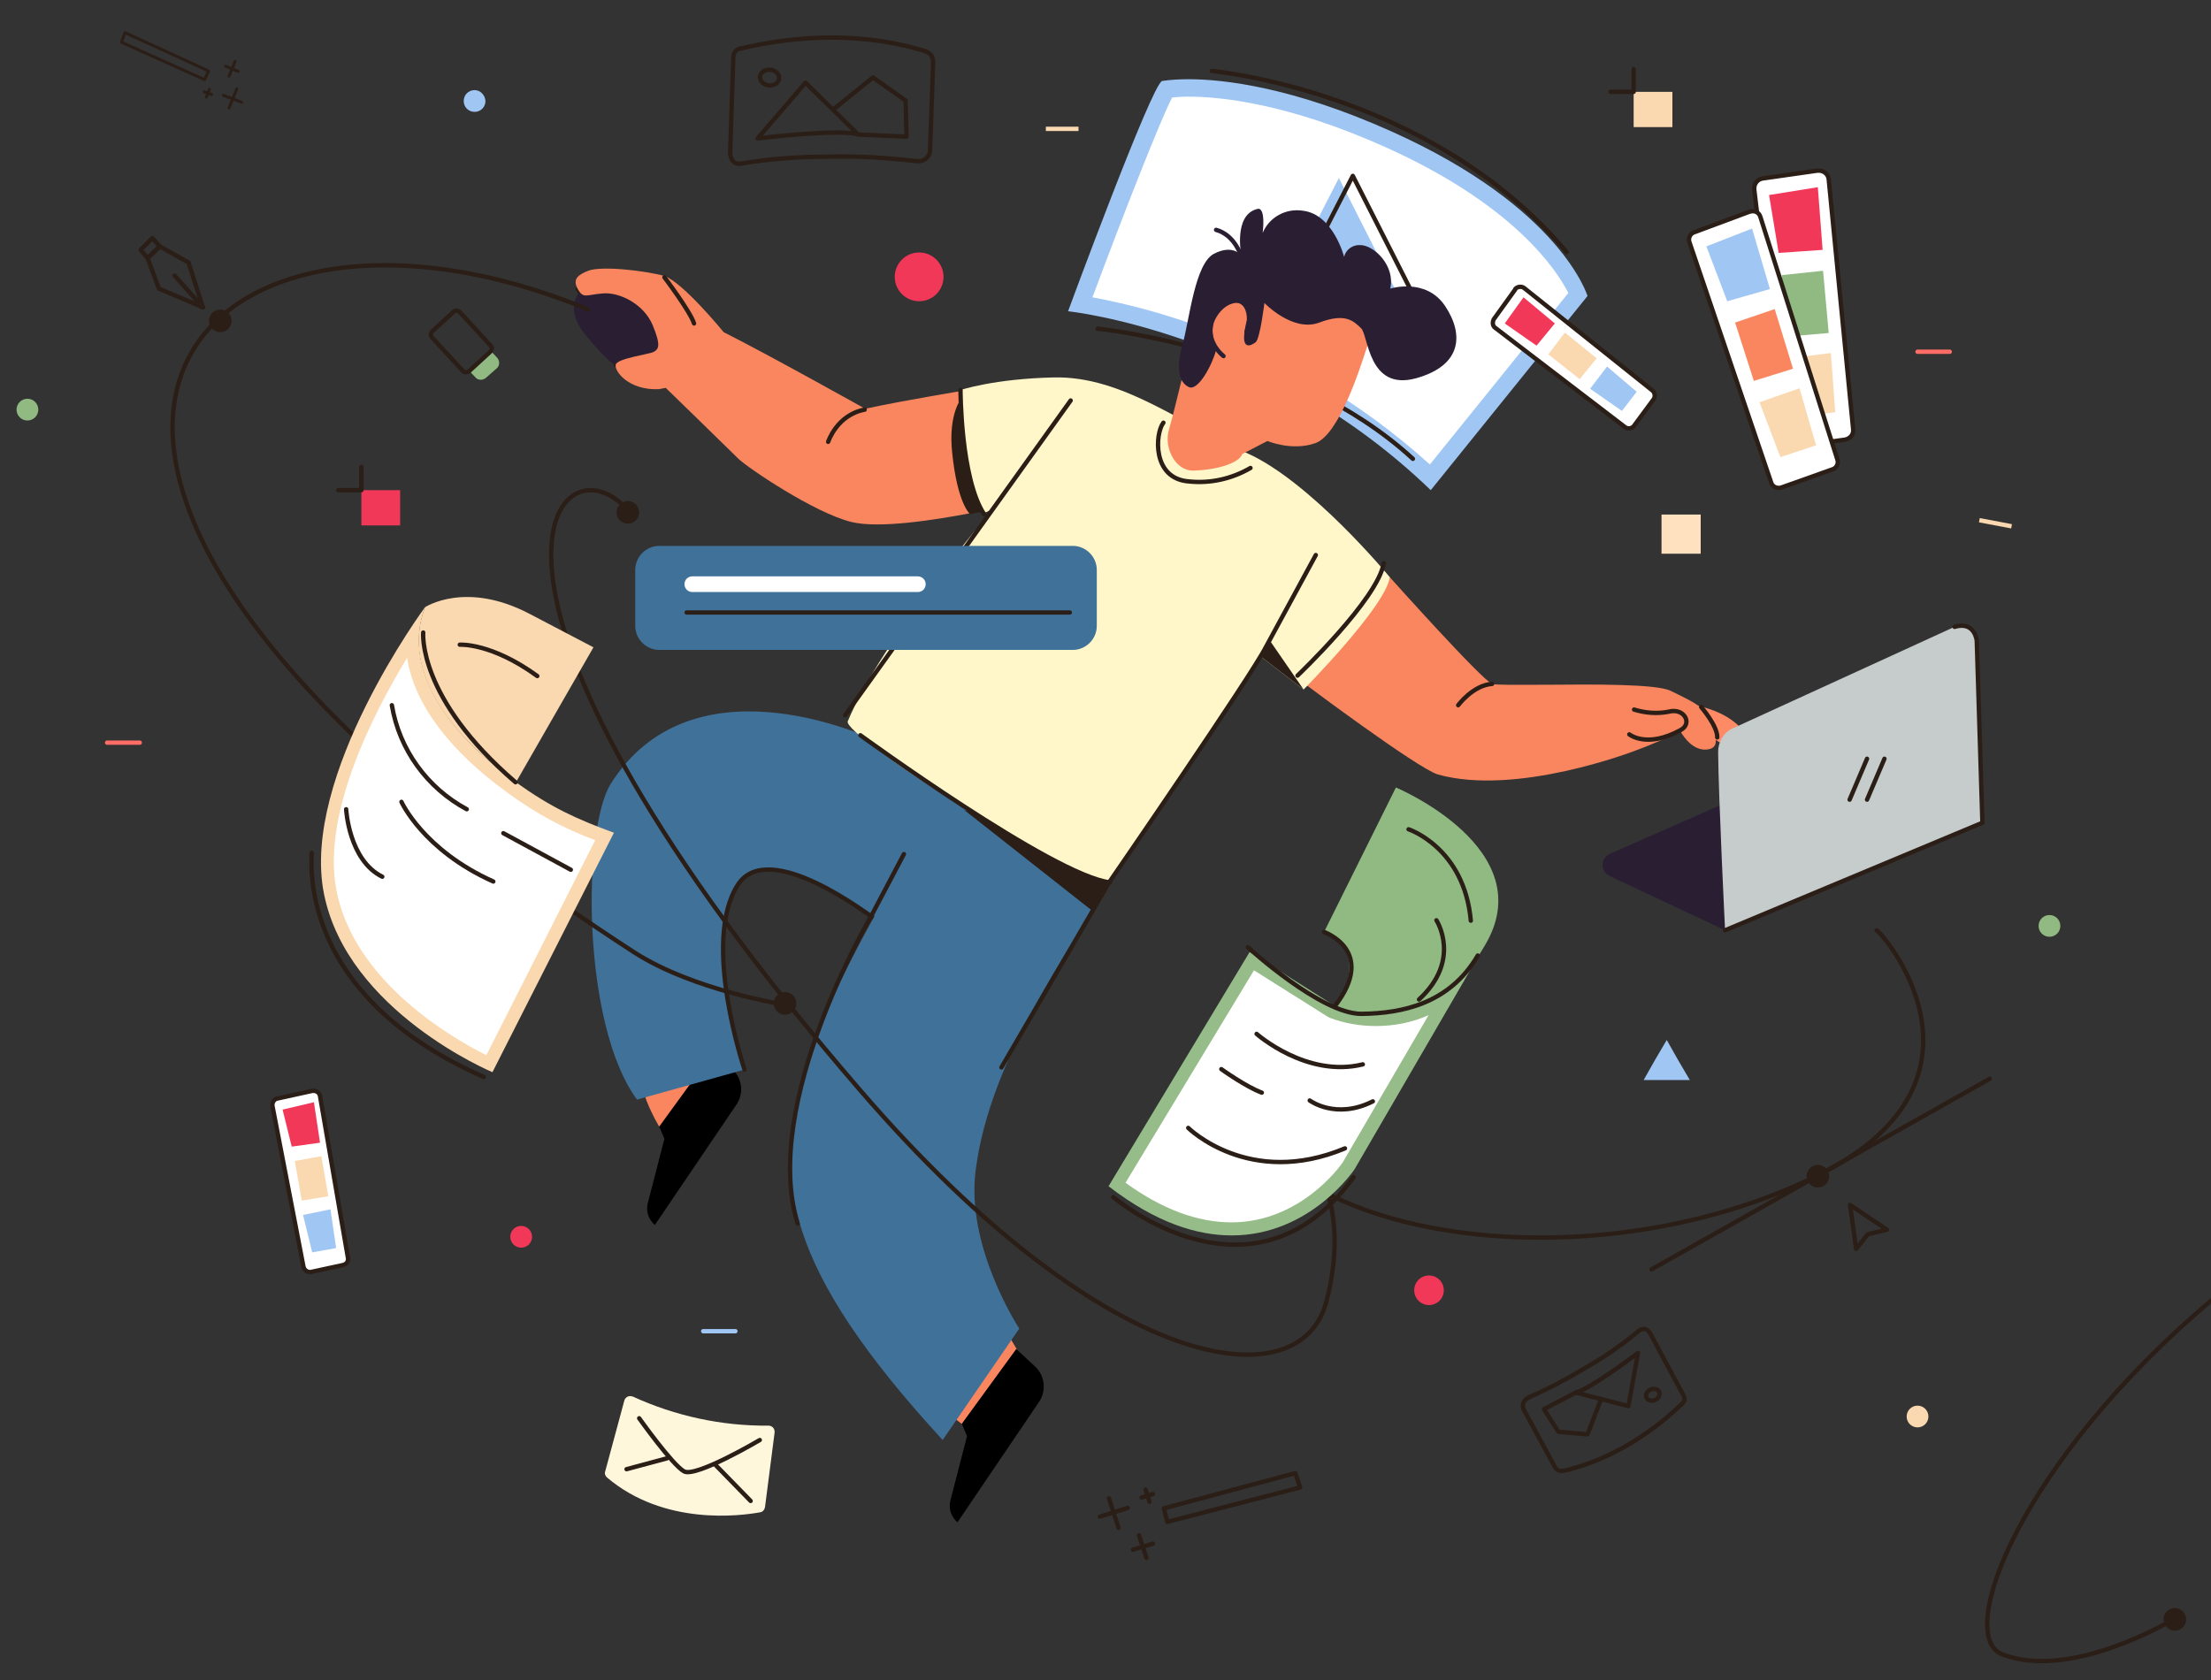 <?xml version="1.0" encoding="utf-8"?>
<!-- Generator: Adobe Illustrator 25.0.0, SVG Export Plug-In . SVG Version: 6.00 Build 0)  -->
<svg version="1.1" id="Layer_1" xmlns="http://www.w3.org/2000/svg" xmlns:xlink="http://www.w3.org/1999/xlink" x="0px" y="0px"
	 viewBox="0 0 507.8 386" style="enable-background:new 0 0 507.8 386;" xml:space="preserve">
<rect x="0" y="0" width="507.8" height="386" fill="#333333" stroke="none"/>
<style type="text/css">
	.st0{clip-path:url(#SVGID_2_);}
	.st1{fill:#FFFFFF;}
	.st2{fill:#A0C6F4;}
	.st3{fill:none;stroke:#2A1E17;stroke-linecap:round;stroke-linejoin:round;}
	.st4{fill:#2A1E17;}
	.st5{fill:#EAECEC;}
	.st6{fill:#F9865F;}
	.st7{fill:#2A1E33;}
	.st8{fill:#407199;}
	.st9{fill:#FF8A66;}
	.st10{fill:#FFF7C9;}
	.st11{fill:none;stroke:#2A1E33;stroke-linecap:round;stroke-linejoin:round;}
	.st12{fill:#F23859;}
	.st13{fill:#FAD8B0;}
	.st14{fill:#C6CBCB;}
	.st15{fill:#FFF7DC;}
	.st16{fill:#FFE1C0;}
	.st17{fill:#FFFFFF;stroke:#2A1E17;stroke-linecap:round;stroke-linejoin:round;}
	.st18{fill:#91BA83;}
	.st19{fill:none;stroke:#2A1E17;stroke-width:0.67;stroke-linecap:round;stroke-linejoin:round;}
	.st20{fill:#96BD89;}
	.st21{fill:none;stroke:#FF6D66;stroke-linecap:round;stroke-linejoin:round;}
	.st22{fill:none;stroke:#FAD8B0;stroke-miterlimit:10;}
	.st23{fill:none;stroke:#A0C6F4;stroke-linecap:round;stroke-linejoin:round;}
</style>
<g>
	<defs>
		<rect id="SVGID_1_" width="507.8" height="386"/>
	</defs>
	<clipPath id="SVGID_2_">
		<use xlink:href="#SVGID_1_"  style="overflow:visible;"/>
	</clipPath>
	<g class="st0">
		<path class="st1" d="M328.5,109.7c-32.4-30.4-70.4-38.2-80.4-39.8c6.8-18.2,17.2-45.3,19.8-49.3c1.7-0.2,3.4-0.3,5.1-0.3
			c7.4,0,23.2,1.5,46,11.8c32.8,14.7,41.7,31.5,43.5,35.6L328.5,109.7z"/>
		<path class="st2" d="M273,22.2c7.2,0,22.7,1.5,45.2,11.6c29.8,13.4,39.4,28.4,42,33.5l-31.8,39.4c-15.7-14.2-34.1-25.1-54.1-32.1
			c-7.6-2.7-15.4-4.8-23.4-6.3c7.5-20.1,15.6-40.7,18.3-45.9C270.1,22.3,271.3,22.2,273,22.2 M273,18.2c-2,0-4.1,0.1-6.1,0.4
			c-2.4,0.8-21.6,52.9-21.6,52.9s45.6,4.7,83.3,41.1l36-44.6c0,0-6-20.3-45-37.8C296.9,20,281,18.2,273,18.2L273,18.2z"/>
		<path class="st3" d="M252.1,75.5c0,0,44.8,4.5,72.4,29.9"/>
		<polygon class="st2" points="290.8,73.4 307.5,40.9 324.6,74.7 		"/>
		<polygon class="st3" points="294,72.9 310.7,40.4 327.9,74.3 		"/>
		<path class="st3" d="M278.3,16.3c0,0,50.2,4.5,81.5,41.6"/>
		<path class="st4" d="M304,160.3c-2.8-2-4.6-3.4-4.6-3.4c0.8-1,12.8-13.9,19.8-24.3C319.3,132.6,305.1,161.1,304,160.3z"/>
		<path class="st3" d="M132.7,66.4c1.3,2.2,1.9,1.3,5.8,1s9.4,2.5,11.4,7.3s1.3,5.5,0.3,6.1s-8.5,1.5-8.8,3"/>
		<path class="st5" d="M164.1,319.8"/>
		<polygon class="st6" points="233.5,309.9 230,304 217.6,324.6 220.9,327.1 		"/>
		<path class="st6" d="M151.4,258.8c0,0-6.4-10.4-3.7-15.5l20.4,2.2L151.4,258.8z"/>
		<path d="M151.4,258.8l1.2,2.8l-3.8,14.7c-0.5,1.9,0.1,3.8,1.6,5.1l0,0l18.7-27.6c1.8-2.6,1.4-6.1-1-8.3l-4.2-3.9L151.4,258.8z"/>
		<path class="st7" d="M141.4,83.9c5.8-0.1,13.3-0.5,11.8-5s-7-15.6-19.7-12.2c0,0-4.5,3.7,1.1,10.4S141.4,83.9,141.4,83.9z"/>
		<path class="st8" d="M171,245.7c0,0-10-29.5-1.5-42.5c7-10.7,29.8,6.7,32.9,9l16.3-29.5c0,0-3.8-5.3-13-10.4s-47.4-20.7-65.4,7.7
			c-6.6,10.5-6.7,55.4,6,72.6L171,245.7z"/>
		<path class="st3" d="M171,245.7c0,0-10-29.5-1.5-42.5c7-10.7,29.8,6.7,32.9,9"/>
		<path class="st8" d="M218.7,182.8c-7.4,7.8-29.4,45.8-34.4,64c-6.6,24.3-4.1,44.5,32.2,84l17.6-25.6c0,0-12.4-18.8-10-36.5
			c3.3-25.6,21.5-50.4,30.8-66.1L218.7,182.8z"/>
		<polygon class="st4" points="221.5,186.1 250.7,209.1 259.4,195.8 		"/>
		<path class="st9" d="M389.4,162c4.6,1,8,2.7,10.4,5.2c2.4,2.5,1.3,3.8,0.4,4.6s-4.2-0.1-7.2-2.7S389.4,162,389.4,162z"/>
		<path class="st6" d="M299.4,156.9c0.8-1,12.8-13.9,19.8-24.3c0,0,21.2,23.7,23.5,24.5c0.8,0.3,6,0.2,12.5,0.2
			c10.9-0.1,25.3-0.2,28.5,1.4c5.1,2.5,8.2,3.8,9.4,7.4s1.8,5.9-1.3,6.1c-3.6,0.2-5.9-4.3-5.9-4.3c-3.4,1.8-6.9,3.3-10.5,4.6
			c0,0-27.1,10.5-45.2,5.4C325.4,176.4,299.4,156.9,299.4,156.9z"/>
		<path class="st6" d="M135.1,62.2c-2.3,0.9-3.7,1.9-2.4,4.2s1.9,1.3,5.8,1s9.4,2.5,11.4,7.3s1.3,5.5,0.3,6.1s-8.5,1.5-8.8,3
			s3,5.9,9.9,5.6l1.6-0.3c0,0,14.5,14.1,16.6,16.2s17.5,12.5,26,14.6c6.4,1.6,19.5-0.5,27.3-2c3.8-0.7,6.4-1.4,6.4-1.4
			s-5.9-10.6-7.1-26.9c0,0-14.1,2.3-23.4,4.3c0,0-21.8-12.2-32.5-17.6c0,0-9.3-11.4-13.6-12.9C148.3,62.2,138.2,61,135.1,62.2z"/>
		<path class="st4" d="M222.8,118.1c3.8-0.7,6.4-1.4,6.4-1.4s-7.1-9-8.3-25.3c0,0-3.2,3.5-2.2,12.7
			C219.9,115.8,222.8,118.1,222.8,118.1z"/>
		<path class="st10" d="M220.6,89.6c0,0,0.2,19.9,5.5,28.2l1.9-0.8c0,0-25.2,29.4-33.3,48.7c-1.3,3.2,52.2,37.4,60.1,36.9
			c0,0,26.1-39.8,35-51.6l9.6,7.4c0,0,18.8-19,19.8-25.8c0,0-18.2-22.1-33-28.6s-28.2-17.6-44.1-17.3
			C228.3,87,220.6,89.6,220.6,89.6z"/>
		<polygon class="st4" points="299.4,158.4 289.8,151 291.4,146.8 		"/>
		<path class="st6" d="M314,79.6c-1.7,5.2-6.5,20.3-11.9,22.2s-11-0.5-11-0.5l-5.8,3c-0.6,1.9-5.2,3.6-11.1,3.8
			c-4.3,0.2-7-5.4-5.7-9.5c0.6-1.9,2.8-11,2.8-11s4.7-17.2,9-20.7c4.3-3.6,8.3-7,19.8-2.4C317.6,71.6,314,79.6,314,79.6z"/>
		<path class="st7" d="M279.3,80.4c-0.8,3.2-4.1,9.6-6.3,8.5s-3-4.1-1.4-9.8s2.8-18.5,7.2-20.8s6.3,0.4,6.3,0.4s-1.9-9.4,3.7-10.7
			c0,0,1.9-0.9,1.2,5.5c1.5-3.6,5.3-5.7,9.2-5.1c7,0.8,9.5,10.6,9.5,10.6c0.4-1.7,2-2.8,3.7-2.7c3.2,0,8.1,4.8,6.9,10
			c0,0,8.2-2.6,12.6,4s3.8,13.7-6.7,16.6c-11,3-10.9-9.9-12.6-11.5s-3.5-3.6-9.6-1.3s-12.6-4.5-12.6-4.5s-1,8.2-2,9
			s-3.1,1.8-2.6-2.1s1.2-3.5,0.8-4.5s-2.1-4.3-5.8-1.4C276.7,73.8,279.3,80.4,279.3,80.4z"/>
		<path class="st11" d="M281,81.8c-2.5-2.1-4.2-5.7-2-9.3s5.7-4.1,6.8-2.7s1.5,3.7,0.5,6.4"/>
		<path d="M220.9,327.1l1.2,2.8l-3.8,14.7c-0.5,1.9,0.1,3.8,1.6,5.1l0,0l18.7-27.6c1.8-2.6,1.4-6.2-1-8.3l-4.2-3.9L220.9,327.1z"/>
		<path class="st11" d="M285,58.7c0,0-1.4-4.7-5.7-5.9"/>
		<line class="st3" x1="194.1" y1="164.3" x2="245.9" y2="92"/>
		<path class="st3" d="M267.2,97.1c-1.9,2.4-2.7,12.9,5.9,13.5c4.9,0.5,9.8-0.6,14.1-3.1"/>
		<path class="st3" d="M152.6,63.7c0,0,5.9,7.8,6.8,10.6"/>
		<path class="st3" d="M374.2,168.7c0,0,4,3.3,11.8-1c2.8-1.5,0.8-5.2-2.8-4.2c-2.6,0.5-5.3,0.3-7.9-0.5"/>
		<path class="st3" d="M390.7,162.4c0,0,3.8,4.4,3.7,7"/>
		<path class="st3" d="M334.9,162c0,0,3.4-4.6,7.8-4.9"/>
		<path class="st3" d="M190.2,101.5c0,0,2-6.2,8.4-7.4"/>
		<path class="st3" d="M207.6,196.2l-7.7,14.6c0,0-25.2,42.7-16.7,70.3"/>
		<path class="st3" d="M230,245.2l24.8-42.6c0,0,32.5-47.2,35.9-53.9l11.5-21.2"/>
		<path class="st3" d="M197.6,168.9c0,0,44.2,32.2,57.3,33.8"/>
		<path class="st3" d="M220.6,89.6c0,0,0,20.2,5.4,28.5"/>
		<path class="st3" d="M317.8,129.4c-1.4,8.3-19.8,25.8-19.8,25.8"/>
		<path class="st4" d="M313.5,153.9"/>
		<path class="st6" d="M396.2,213.7"/>
		<circle class="st4" cx="180.3" cy="230.5" r="2.6"/>
		<polygon class="st3" points="426.3,286.9 424.9,276.8 433.4,282.5 429,283.5 		"/>
		<path class="st3" d="M142.6,115.6c-16.2-14.3-43,21.4,55,134.9c56.5,65.5,101,71.4,107,48.6c10.8-40.9-28.2-51.2-13.7-35.2
			c21.1,23.3,81.1,28.2,125.8,6.5c44.1-21.4,17-54.7,14.3-56.7"/>
		<circle class="st4" cx="417.5" cy="270.2" r="2.6"/>
		<line class="st3" x1="379.3" y1="291.6" x2="457" y2="247.8"/>
		<circle class="st4" cx="144.2" cy="117.7" r="2.6"/>
		<circle class="st12" cx="211.1" cy="63.6" r="5.6"/>
		<path class="st2" d="M109,20.7c-1.4,0-2.5,1.1-2.5,2.5c0,1.4,1.1,2.5,2.5,2.5s2.5-1.1,2.5-2.5c0,0,0,0,0,0
			C111.4,21.8,110.3,20.7,109,20.7z"/>
		<circle class="st13" cx="440.4" cy="325.4" r="2.5"/>
		<path class="st7" d="M396.2,213.7l-26.6-12.5c-1.4-0.7-1.9-2.3-1.3-3.7c0.3-0.6,0.8-1,1.3-1.3l49.5-21.8c0.7-0.3,1.5-0.3,2.2,0
			l34,14.6L396.2,213.7z"/>
		<path class="st14" d="M394.6,172.7c0.1,11,1.6,41,1.6,41l59.1-24.7l-1.3-41.8c-0.1-2-1.7-3.5-3.7-3.5c-0.5,0-0.9,0.1-1.4,0.3
			L398,167.3C395.9,168.2,394.6,170.4,394.6,172.7z"/>
		<path class="st3" d="M396.2,213.7l59.1-24.7l-1.3-41.8c0,0-0.4-4.6-5.1-3.2"/>
		<line class="st3" x1="424.8" y1="183.7" x2="428.8" y2="174.3"/>
		<line class="st3" x1="428.8" y1="183.7" x2="432.8" y2="174.3"/>
		
			<ellipse transform="matrix(0.924 -0.383 0.383 0.924 -99.624 67.412)" class="st12" cx="119.6" cy="284.1" rx="2.5" ry="2.5"/>
		<circle class="st12" cx="328.2" cy="296.4" r="3.4"/>
		<path class="st15" d="M145.3,320.8c9.8,4.5,20.5,6.8,31.2,6.7c0.8,0,1.4,0.6,1.4,1.4c0,0.1,0,0.1,0,0.2l-2.2,17.1
			c-0.1,0.6-0.5,1.1-1.1,1.2c-4.4,0.8-22,3.2-35.2-8c-0.4-0.4-0.6-0.9-0.4-1.4l4.4-16.3c0.2-0.7,1-1.2,1.8-0.9
			C145.1,320.7,145.2,320.8,145.3,320.8z"/>
		<path class="st3" d="M146.8,325.8c0,0,7.6,10.7,10.3,12.2s17.4-7.2,17.4-7.2"/>
		<line class="st3" x1="164.4" y1="336.6" x2="172.4" y2="344.8"/>
		<line class="st3" x1="153.2" y1="335" x2="143.9" y2="337.5"/>
		<rect x="381.6" y="118.2" class="st16" width="9" height="9"/>
		<polygon class="st2" points="382.8,238.9 385.4,243.5 388.1,248.1 382.8,248.1 377.5,248.1 380.1,243.5 		"/>
		<path class="st3" d="M167.7,34.8l0.7-20.9c-0.1-2,0.7-2.6,1.9-2.8c5.7-1.3,23-5.1,41.7,0.5c2.4,0.7,2.3,2,2.3,3.2l-0.7,19.9
			c-0.2,1.5-1.5,2.5-3,2.3c-0.1,0-0.2,0-0.3,0c-6.8-0.8-13.7-1.2-20.5-1c-6.6,0-13.2,0.5-19.7,1.6C168.4,37.8,167.7,36.5,167.7,34.8
			z"/>
		<path class="st3" d="M174,31.8L185,19l12.1,11.9C192.9,29.5,174,31.8,174,31.8z"/>
		<polyline class="st3" points="191.7,24.9 200.5,17.8 208,23.1 208.2,31.4 197.1,30.9 		"/>
		
			<ellipse transform="matrix(0.101 -0.995 0.995 0.101 141.193 191.734)" class="st3" cx="176.6" cy="17.8" rx="1.8" ry="2.2"/>
		<path class="st3" d="M379.1,306.5l7.3,13.6c0.8,1.2,0.5,1.9-0.2,2.5c-3.1,2.9-12.7,11.8-26.7,15.2c-1.8,0.4-2.2-0.4-2.6-1.2
			l-7-12.9c-0.4-1,0.1-2.2,1.1-2.6c0,0,0.1,0,0.1-0.1c4.6-2,9.1-4.4,13.4-7c4.2-2.4,8.2-5.2,11.9-8.3
			C377.6,304.8,378.6,305.5,379.1,306.5z"/>
		<path class="st3" d="M376.2,310.8L374,323l-12.1-3.1C365.1,319.2,376.2,310.8,376.2,310.8z"/>
		<polyline class="st3" points="367.6,321.7 364.6,329.5 357.9,328.9 354.6,323.7 361.9,319.9 		"/>
		
			<ellipse transform="matrix(0.909 -0.416 0.416 0.909 -98.957 186.845)" class="st3" cx="379.7" cy="320.7" rx="1.6" ry="1.3"/>
		<path class="st17" d="M343.4,75.3l29.8,22.8c0.6,0.5,1.6,0.4,2.1-0.3c0,0,0,0,0,0l4.5-6.1c0.4-0.6,0.3-1.5-0.3-2l-29.4-23.5
			c-0.6-0.5-1.6-0.4-2.1,0.2c0,0,0,0,0,0.1l-4.9,6.8C342.7,74,342.8,74.9,343.4,75.3z"/>
		<polygon class="st12" points="345.6,74.3 352.9,79.4 357.1,74.3 349.9,68.3 		"/>
		<polygon class="st13" points="355.6,81.4 362.8,87.1 366.7,82.3 359.4,76.4 		"/>
		<polygon class="st2" points="365.2,89.3 372.5,94.4 375.9,90 369.1,84.2 		"/>
		<path class="st17" d="M402.9,43.5l6.8,57.1c0.1,1.2,1.2,2.1,2.4,2c0,0,0.1,0,0.1,0l11.5-1.6c1.2-0.2,2.1-1.2,1.9-2.5l-5.6-57.3
			c-0.1-1.2-1.2-2.1-2.5-2c0,0-0.1,0-0.1,0L404.8,41C403.6,41.2,402.8,42.3,402.9,43.5z"/>
		<polygon class="st12" points="406.3,44.8 408.5,58.1 418.6,57.4 417.5,43 		"/>
		<polygon class="st18" points="409.2,63.2 410.7,77.3 420,76.5 418.7,62.2 		"/>
		<polygon class="st13" points="410.8,82.3 413,95.7 421.5,94.7 420.5,81.1 		"/>
		<path class="st17" d="M388,55.6l18.8,55.3c0.3,0.9,1.3,1.4,2.3,1.1c0,0,0,0,0,0l11.8-4.2c0.9-0.3,1.4-1.3,1.1-2.2l-17.7-55.8
			c-0.3-1-1.3-1.5-2.3-1.2c0,0,0,0-0.1,0l-12.9,4.8C388.2,53.7,387.7,54.7,388,55.6z"/>
		<polygon class="st2" points="391.9,56.6 396.7,69.2 406.5,66.4 402.4,52.5 		"/>
		<polygon class="st6" points="398.5,74.1 402.8,87.5 411.8,84.7 407.6,71 		"/>
		<polygon class="st13" points="404.1,92.4 408.9,105 417.1,102.3 413.3,89.2 		"/>
		<path class="st8" d="M151.4,125.4h95c3,0,5.5,2.5,5.5,5.5v12.9c0,3-2.5,5.5-5.5,5.5h-95c-3,0-5.5-2.5-5.5-5.5v-12.9
			C145.9,127.9,148.4,125.4,151.4,125.4z"/>
		<path class="st1" d="M159,132.4h51.8c1,0,1.8,0.8,1.8,1.8l0,0c0,1-0.8,1.8-1.8,1.8H159c-1,0-1.8-0.8-1.8-1.8l0,0
			C157.2,133.2,158,132.4,159,132.4z"/>
		<line class="st3" x1="157.7" y1="140.7" x2="245.7" y2="140.7"/>
		<path class="st18" d="M112.7,80.6l1.5,1.6c0.6,0.7,0.6,1.8-0.1,2.4l0,0l-2.5,2.2c-0.7,0.6-1.8,0.6-2.4-0.1l0,0l-1.5-1.6l0,0
			L112.7,80.6L112.7,80.6z"/>
		<path class="st3" d="M106.3,85.2l-7.1-7.7c-0.4-0.4-0.3-1,0.1-1.4l4.9-4.5c0.4-0.4,1-0.3,1.4,0.1l7.1,7.7c0.4,0.4,0.3,1-0.1,1.4
			l-4.9,4.5C107.2,85.6,106.6,85.6,106.3,85.2z"/>
		<rect x="83" y="112.6" class="st12" width="8.9" height="8.1"/>
		<polyline class="st3" points="83,107.3 83,112.6 77.7,112.6 		"/>
		<rect x="375.2" y="21.1" class="st13" width="8.9" height="8.1"/>
		<polyline class="st3" points="375.2,15.9 375.2,21.1 369.9,21.1 		"/>
		<path class="st3" d="M135.1,71.1c-92-38.1-162.8,35.3,10.6,147.7c13.7,8.8,34.6,12,34.6,12"/>
		<circle class="st4" cx="50.6" cy="73.7" r="2.6"/>
		<polygon class="st3" points="33.9,59.3 36.7,56.6 43.3,60.3 46.6,70.6 36.5,66.3 		"/>
		<polygon class="st3" points="36.7,56.6 33.9,59.3 32.3,57.4 35,54.7 		"/>
		<line class="st3" x1="46.6" y1="70.6" x2="40.1" y2="63.3"/>
		<path class="st17" d="M62.6,254.2l7.1,36.8c0.2,0.8,0.9,1.3,1.7,1.2c0,0,0,0,0,0l7.4-1.6c0.8-0.2,1.3-0.9,1.1-1.7l-6.4-37.1
			c-0.1-0.8-0.9-1.3-1.7-1.2c0,0-0.1,0-0.1,0l-8.2,1.8C62.9,252.6,62.4,253.4,62.6,254.2z"/>
		<polygon class="st12" points="64.9,254.9 67,263.4 73.5,262.5 72.1,253.2 		"/>
		<polygon class="st13" points="67.7,266.7 69.3,275.8 75.4,274.8 73.8,265.6 		"/>
		<polygon class="st2" points="69.6,279.1 71.7,287.7 77.2,286.7 75.9,277.8 		"/>
		<polygon class="st3" points="267.3,346.5 297.5,338.4 298.6,341.7 268.1,349.6 		"/>
		<line class="st3" x1="263.1" y1="342.2" x2="264" y2="345"/>
		<line class="st3" x1="262.2" y1="344" x2="264.8" y2="343.2"/>
		<line class="st3" x1="261.6" y1="352.7" x2="263.3" y2="357.9"/>
		<line class="st3" x1="260.2" y1="356" x2="264.8" y2="354.6"/>
		<line class="st3" x1="254.7" y1="344.2" x2="256.9" y2="351"/>
		<line class="st3" x1="252.6" y1="348.4" x2="259" y2="346.4"/>
		<polygon class="st19" points="47,18.3 27.9,9.7 28.7,7.5 47.9,16.3 		"/>
		<line class="st19" x1="47.4" y1="22.3" x2="48.1" y2="20.5"/>
		<line class="st19" x1="48.6" y1="21.7" x2="46.9" y2="21.1"/>
		<line class="st19" x1="52.6" y1="17.5" x2="54" y2="14.1"/>
		<line class="st19" x1="54.7" y1="16.4" x2="51.8" y2="15.2"/>
		<line class="st19" x1="52.6" y1="24.8" x2="54.4" y2="20.4"/>
		<line class="st19" x1="55.5" y1="23.5" x2="51.3" y2="21.9"/>
		<path class="st13" d="M118.5,179.7C105,170,91.7,155,97.6,139.5c0,0,9.3-6.2,24,1.5l14.7,7.7L118.5,179.7z"/>
		<path class="st1" d="M112.4,244.4c-6.1-2.9-32-16.3-36.6-39.4c-4-19.9,11.2-46.7,18.9-58.6c-0.5,15.7,15.3,29,22.9,34.5
			c6.5,4.8,13.6,8.5,21.2,11.2L112.4,244.4z"/>
		<path class="st13" d="M93.5,151.1c1.6,10.5,9.6,21.3,23.2,31.1c6.1,4.5,12.9,8.2,20,10.8l-25,49.4c-7.6-3.8-30.2-16.7-34.4-37.7
			C73.8,187.2,85.6,164.1,93.5,151.1 M97.6,139.5c0,0-28.6,38.7-23.2,65.8s38.7,41,38.7,41l27.9-55c-8.7-3.2-14.4-5.8-22.5-11.6
			C105,170,91.8,154.9,97.6,139.5L97.6,139.5z"/>
		<path class="st3" d="M90,162c1.7,10.2,8.1,19,17.2,23.9"/>
		<line class="st3" x1="115.6" y1="191.4" x2="131.1" y2="199.8"/>
		<path class="st3" d="M92.2,184.2c0,0,5,11.1,21.1,18.3"/>
		<path class="st3" d="M79.5,185.9c0,0,0.6,11.7,8.3,15.5"/>
		<path class="st3" d="M97.2,145.3c0,0-1.4,15,21.2,34.4"/>
		<path class="st3" d="M105.6,148.1c0,0,7.2-0.5,17.8,7.2"/>
		<path class="st3" d="M71.6,195.9c-0.5,7.4,0.5,34.3,39.5,51.5"/>
		<path class="st18" d="M320.6,180.9l-16.5,33.2c0,0,11.2,4.1,2.5,17c0,0,20.7,8.6,34.3-13.7S320.6,180.9,320.6,180.9z"/>
		<path class="st1" d="M282.8,282.3c-8.4,0-17.2-3.4-26.3-10.2l30.9-51.3l18.4,11.6h0.1c3.2,1.2,6.6,1.8,10,1.8l0,0
			c5.8,0,11.5-1.8,16.2-5.1l-22.6,38.7C309.6,267.9,299.9,282.3,282.8,282.3z"/>
		<path class="st20" d="M288,222.9l17,10.7l0.2,0.1l0.2,0.1c3.4,1.3,7,1.9,10.6,1.9c4.2,0,8.3-0.8,12.1-2.5l-19.7,33.8
			c-0.6,0.9-9.8,13.8-25.6,13.8c-7.7,0-15.9-3-24.3-9.1L288,222.9 M340.9,217.3c-7.7,12.6-17.6,15.4-24.8,15.4
			c-3.2,0-6.4-0.5-9.5-1.6L287,218.7l-32.4,53.8c10.9,8.4,20.3,11.3,28.3,11.3c18.1,0,28.2-15.2,28.2-15.2L340.9,217.3L340.9,217.3z
			"/>
		<path class="st3" d="M304.1,214.1c0,0,12.3,4.3,2.5,17"/>
		<path class="st3" d="M286.6,217.6c0,0,16.8,15.4,26.1,15.3s20.2-2.3,26.7-13.4"/>
		<path class="st3" d="M288.6,237.5c0,0,11.5,10.2,24.4,7"/>
		<path class="st3" d="M300.8,252.8c0,0,6,4.5,14.5,0.2"/>
		<path class="st3" d="M272.9,259.1c0,0,14,13.9,36,4.7"/>
		<path class="st3" d="M280.5,245.6c0,0,5.7,4.1,9.3,5.4"/>
		<path class="st3" d="M323.5,190.5c0,0,12.8,4.2,14.3,21"/>
		<path class="st3" d="M329.9,211.4c0,0,5.9,9.1-4,18.2"/>
		<path class="st3" d="M255.7,275c0,0,32,27.4,55.2-4.6"/>
		<line class="st21" x1="24.6" y1="170.6" x2="32.1" y2="170.6"/>
		<line class="st21" x1="440.4" y1="80.8" x2="447.8" y2="80.8"/>
		<line class="st22" x1="240.2" y1="29.6" x2="247.7" y2="29.6"/>
		<line class="st22" x1="454.6" y1="119.5" x2="462" y2="120.9"/>
		<line class="st23" x1="161.5" y1="305.8" x2="168.9" y2="305.8"/>
		<circle class="st18" cx="470.7" cy="212.7" r="2.5"/>
		<circle class="st18" cx="6.3" cy="94.1" r="2.5"/>
		<circle class="st4" cx="499.5" cy="372" r="2.6"/>
		<circle class="st4" cx="648.9" cy="283.4" r="2.6"/>
		<path class="st3" d="M507.8,298.8c-43.4,36.6-59,76.8-48,81.2c15.7,6.2,39-7.8,39-7.8"/>
	</g>
</g>
</svg>
